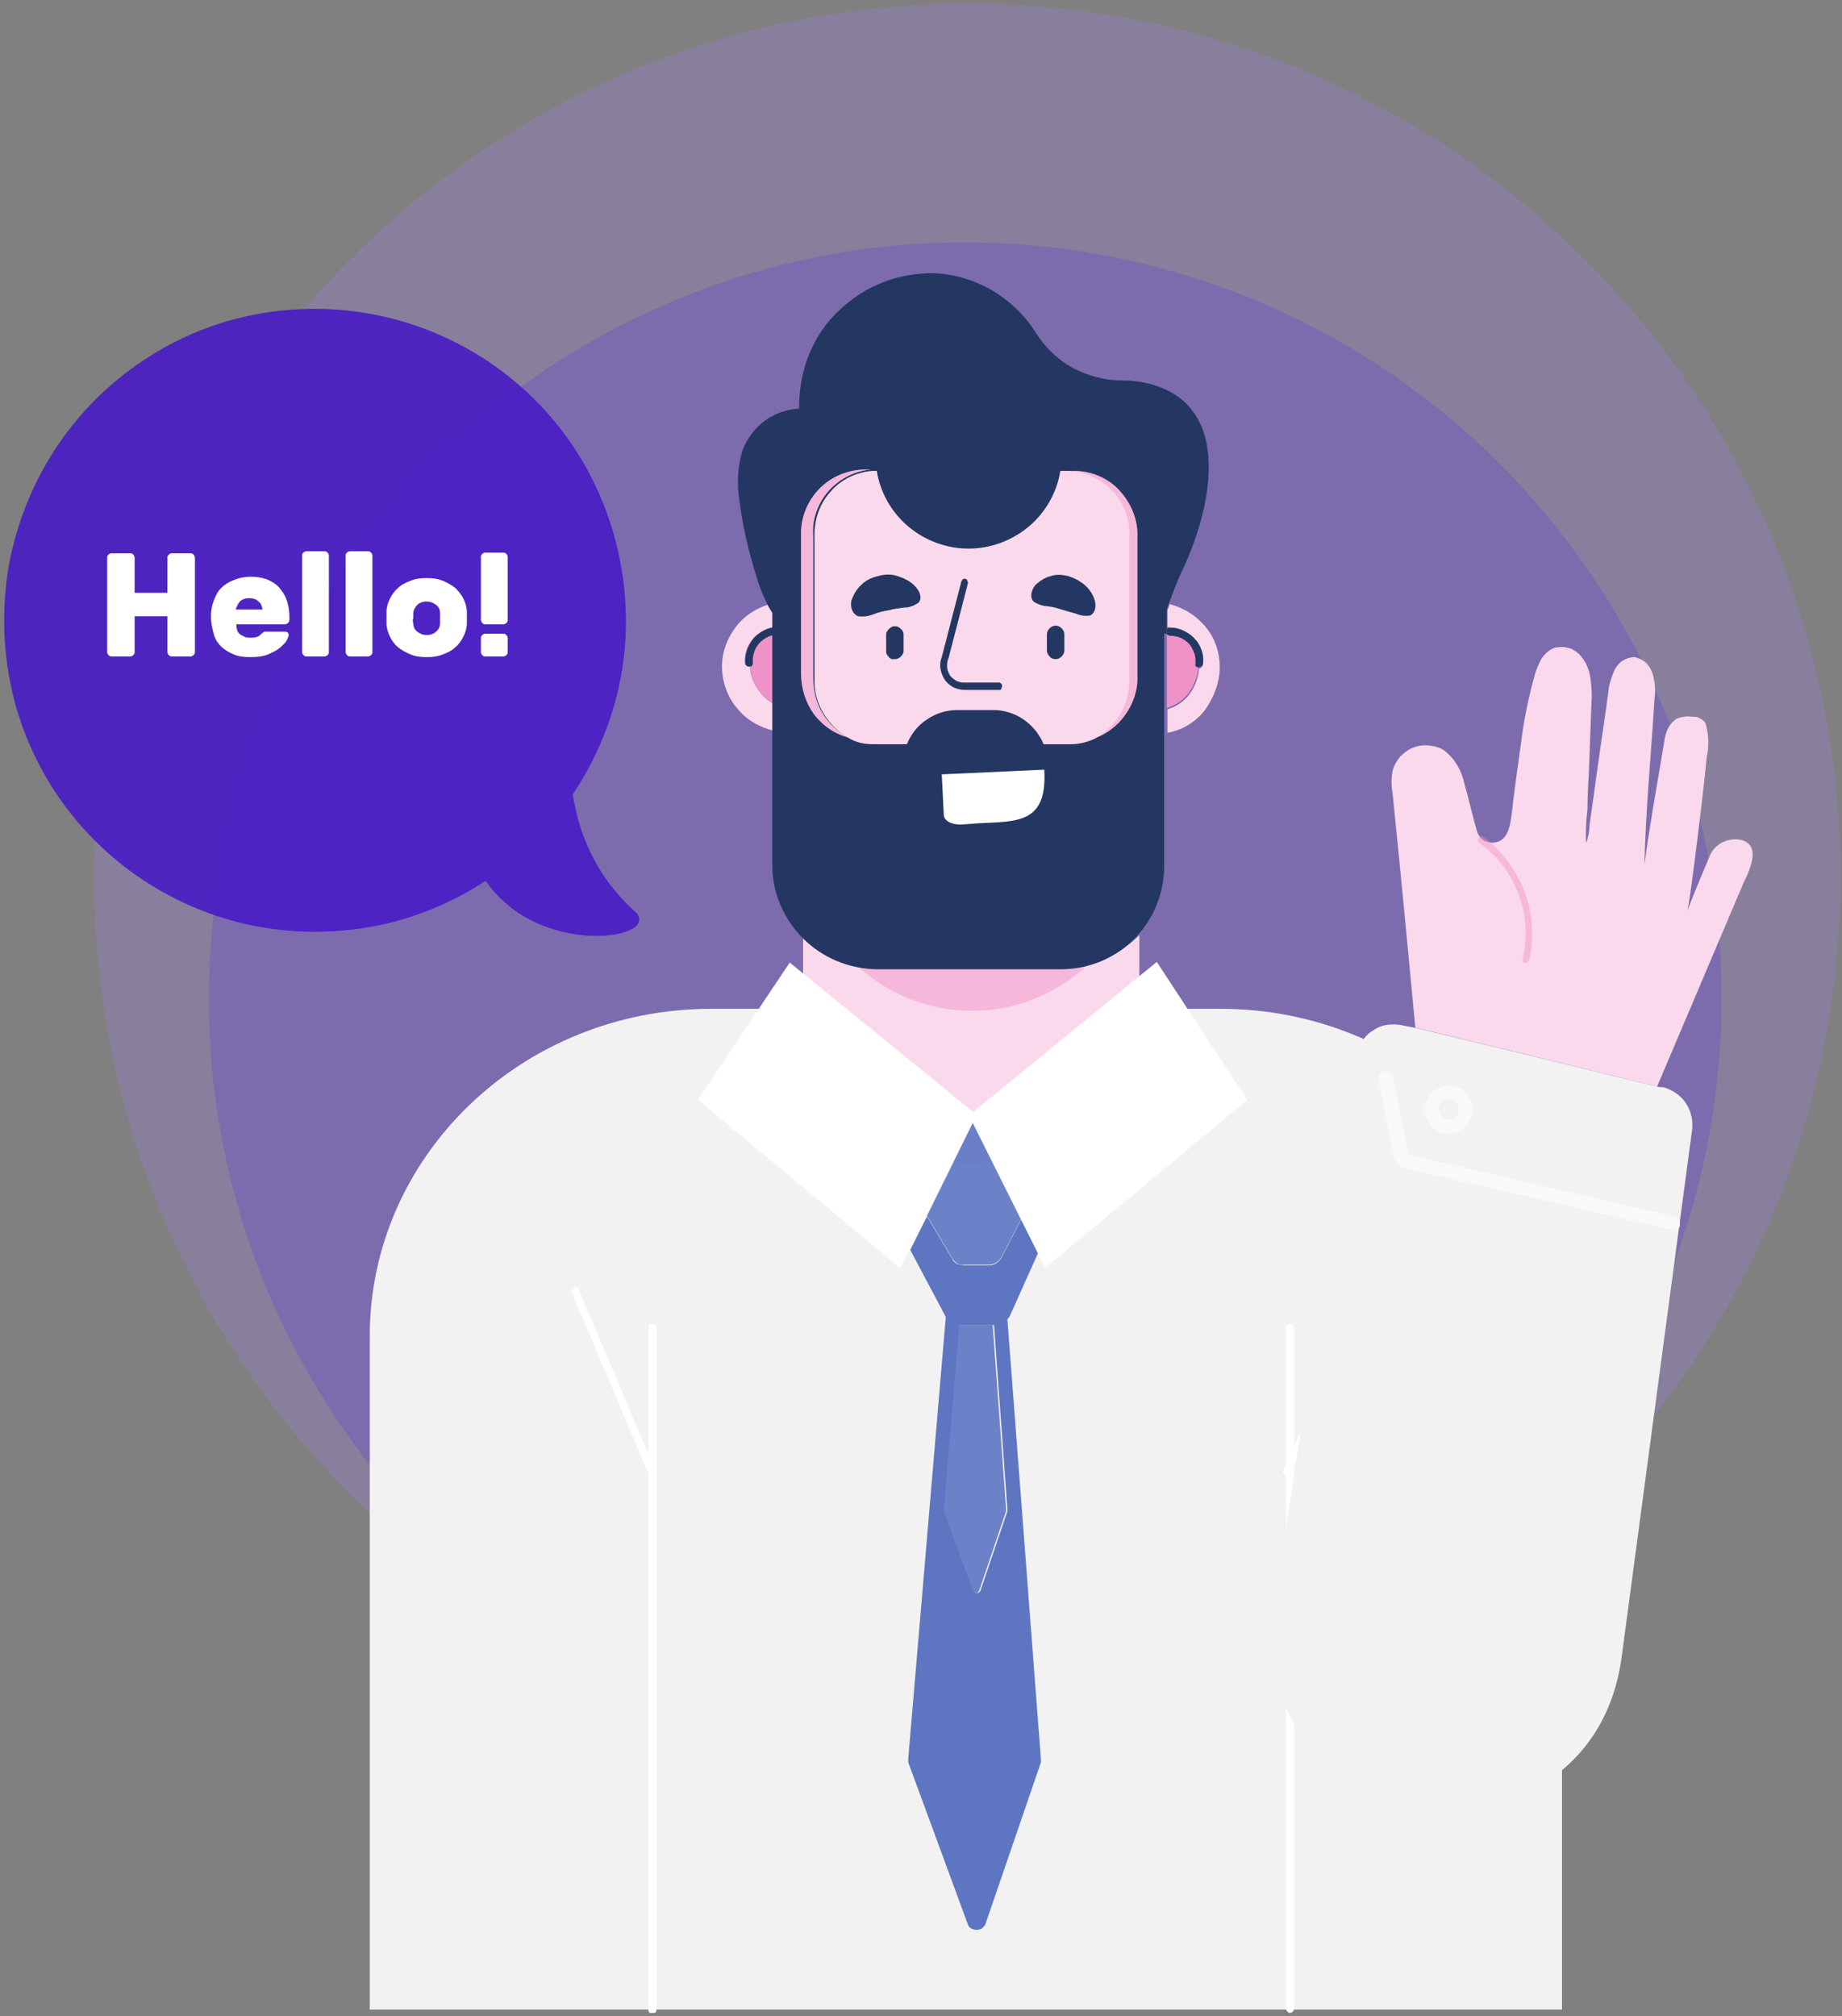 <?xml version="1.0" encoding="utf-8"?>
<!-- Generator: Adobe Illustrator 22.1.0, SVG Export Plug-In . SVG Version: 6.00 Build 0)  -->
<svg version="1.1" id="Слой_1" xmlns="http://www.w3.org/2000/svg" xmlns:xlink="http://www.w3.org/1999/xlink" x="0px" y="0px"
	 viewBox="0 0 275 301" style="enable-background:new 0 0 275 301;" xml:space="preserve">
<rect x="0" y="0" width="275" height="301" fill="#808080" stroke="none"/>
<style type="text/css">
	.st0{clip-path:url(#SVGID_2_);}
	.st1{opacity:0.4;fill:#5933C6;enable-background:new    ;}
	.st2{opacity:0.4;fill:#917DC7;enable-background:new    ;}
	.st3{fill:#F2F2F2;}
	.st4{fill:#FFFFFF;}
	.st5{fill:#F9D9EB;}
	.st6{opacity:0.46;fill:#EF92C7;enable-background:new    ;}
	.st7{fill:#EF92C7;}
	.st8{fill:#243762;}
	.st9{opacity:0.89;fill:#4C65BA;enable-background:new    ;}
	.st10{opacity:0.13;fill:#C5D9FF;enable-background:new    ;}
	.st11{fill:#F9F9F9;}
	.st12{opacity:0.89;fill:#471AC5;enable-background:new    ;}
</style>
<g>
	<defs>
		<rect id="SVGID_1_" x="0.5" y="0.5" width="274.2" height="300"/>
	</defs>
	<clipPath id="SVGID_2_">
		<use xlink:href="#SVGID_1_"  style="overflow:visible;"/>
	</clipPath>
	<g class="st0">
		<path class="st1" d="M255.6,166.9c9.8-61.6-32.1-119.4-93.7-129.3c-61.6-9.8-119.4,32.1-129.3,93.7
			c-9.8,61.6,32.1,119.4,93.7,129.3C187.9,270.3,245.8,228.4,255.6,166.9z"/>
		<path class="st2" d="M236.6,223c50.9-50.9,50.9-133.4,0-184.3c-50.9-50.9-133.4-50.9-184.3,0C1.3,89.6,1.3,172.1,52.2,223
			C103.1,273.9,185.7,273.9,236.6,223z"/>
		<path class="st3" d="M182.2,150.6h-76c-28.2,0-51,21.9-51,48.9V300h178V199.5C233.2,172.5,210.3,150.6,182.2,150.6z"/>
		<path class="st4" d="M97.4,197.6c-0.1,0-0.3,0.1-0.4,0.1c-0.1,0.1-0.2,0.2-0.2,0.4v19l-10.4-24.6c0-0.1-0.1-0.1-0.1-0.2
			c-0.1-0.1-0.1-0.1-0.2-0.1c-0.1,0-0.1,0-0.2,0c-0.1,0-0.1,0-0.2,0.1c-0.1,0.1-0.2,0.2-0.3,0.3c-0.1,0.1-0.1,0.3,0,0.4l11.4,27
			v80.1c0,0.1,0.1,0.3,0.2,0.4c0.1,0.1,0.2,0.2,0.4,0.2c0.1,0,0.3-0.1,0.4-0.2c0.1-0.1,0.2-0.2,0.2-0.4v-102c0-0.1-0.1-0.3-0.2-0.4
			C97.6,197.7,97.5,197.6,97.4,197.6z"/>
		<path class="st4" d="M203.9,192.2c-0.1,0-0.1,0-0.2-0.1c-0.1,0-0.1,0-0.2,0c-0.1,0-0.1,0.1-0.2,0.1c0,0-0.1,0.1-0.1,0.2l-10,23.6
			v-17.8c0-0.1-0.1-0.3-0.2-0.4c-0.1-0.1-0.2-0.2-0.4-0.2s-0.3,0.1-0.4,0.2c-0.1,0.1-0.2,0.2-0.2,0.4v20.3l-0.4,1
			c-0.1,0.1-0.1,0.3,0,0.4c0.1,0.1,0.2,0.2,0.3,0.3h0.1v79.7c0,0.1,0.1,0.3,0.2,0.4c0.1,0.1,0.2,0.2,0.4,0.2s0.3-0.1,0.4-0.2
			c0.1-0.1,0.2-0.2,0.2-0.4v-81.1l11-25.9c0-0.1,0-0.1,0.1-0.2c0-0.1,0-0.1,0-0.2c0-0.1-0.1-0.1-0.1-0.2
			C204,192.2,204,192.2,203.9,192.2z"/>
		<path class="st5" d="M162.2,144.1c-1.1,0.2-2.2,0.4-3.3,0.4h-27.7c-1.1,0-2.2-0.1-3.3-0.4c-3.1-0.7-5.8-2.2-8-4.5v9.7
			c0.2,6.5,2.9,12.7,7.6,17.3c4.7,4.5,11,7.1,17.5,7.1c6.5,0,12.8-2.5,17.5-7.1c4.7-4.5,7.4-10.7,7.6-17.3v-9.7
			C167.9,141.8,165.2,143.4,162.2,144.1z"/>
		<path class="st6" d="M131.2,144.5c-1.1,0-2.2-0.1-3.3-0.4c4.7,4.4,10.8,6.8,17.2,6.8s12.5-2.4,17.2-6.8c-1.1,0.2-2.2,0.4-3.3,0.4
			H131.2z"/>
		<path class="st5" d="M112,99.5c0,0,0,0-0.2,0c-0.1,0-0.3-0.1-0.4-0.1c-0.1-0.1-0.2-0.2-0.2-0.4c-0.1-1.3,0.3-2.5,1.1-3.5
			c0.8-1,2-1.6,3.2-1.8v-2.5c-0.2-0.3-0.4-0.7-0.6-1c-2.1,0.6-4,1.9-5.2,3.6c-1.3,1.8-2,3.9-1.9,6.1c0.1,2.2,0.9,4.3,2.3,5.9
			c1.4,1.7,3.3,2.8,5.5,3.3v-4c-1-0.5-1.9-1.3-2.5-2.3C112.4,101.8,112,100.7,112,99.5z"/>
		<path class="st5" d="M182.1,99.6c0-2.2-0.7-4.3-2.1-6s-3.3-2.9-5.4-3.4c0,0.3-0.2,0.6-0.3,0.9v2.5c0.2,0.1,0.4,0.2,0.6,0.3
			c0.7,0,1.3,0.2,1.9,0.5c0.6,0.3,1.1,0.7,1.6,1.2c0.4,0.5,0.8,1.1,1,1.7c0.2,0.6,0.3,1.3,0.2,1.9c0,0.1-0.1,0.3-0.2,0.4
			c-0.1,0.1-0.2,0.2-0.4,0.2c-0.1,1.4-0.6,2.7-1.4,3.8c-0.8,1.1-2,1.9-3.3,2.3v3.5c2.2-0.4,4.2-1.6,5.6-3.4
			C181.3,104,182.1,101.8,182.1,99.6z"/>
		<path class="st7" d="M178.5,99c0-0.5,0-1.1-0.2-1.6c-0.2-0.5-0.5-1-0.8-1.4c-0.4-0.4-0.8-0.7-1.3-0.9c-0.5-0.2-1-0.3-1.6-0.3
			c-0.1,0-0.3-0.1-0.4-0.2v11.1c1.3-0.4,2.5-1.2,3.3-2.3c0.8-1.1,1.3-2.4,1.4-3.8c-0.1,0-0.1,0-0.2,0c-0.1,0-0.1-0.1-0.2-0.1
			c0,0-0.1-0.1-0.1-0.2S178.5,99.1,178.5,99z"/>
		<path class="st7" d="M112.3,99c0,0.1,0,0.2-0.1,0.3c-0.1,0.1-0.1,0.1-0.2,0.2c0.1,1.2,0.4,2.3,1.1,3.3c0.6,1,1.6,1.8,2.6,2.3V94.8
			c-1,0.1-1.9,0.7-2.6,1.5C112.5,97,112.2,98,112.3,99z"/>
		<path class="st6" d="M174.6,93.7h0.3c-0.2-0.1-0.4-0.2-0.6-0.3v0.5C174.3,93.8,174.4,93.7,174.6,93.7z"/>
		<path class="st8" d="M174.2,93.9v0.8c0.1,0.1,0.2,0.1,0.4,0.2c0.5,0,1.1,0.1,1.6,0.3c0.5,0.2,0.9,0.5,1.3,0.9
			c0.4,0.4,0.6,0.9,0.8,1.4c0.2,0.5,0.2,1.1,0.2,1.6c0,0.1,0,0.1,0,0.2c0,0.1,0.1,0.1,0.1,0.2c0,0,0.1,0.1,0.2,0.1
			c0.1,0,0.1,0,0.2,0c0.1,0,0.3-0.1,0.4-0.2c0.1-0.1,0.2-0.2,0.2-0.4c0.1-0.7,0-1.3-0.2-1.9c-0.2-0.6-0.5-1.2-1-1.7
			c-0.4-0.5-1-0.9-1.6-1.2c-0.6-0.3-1.2-0.5-1.9-0.5h-0.3C174.4,93.7,174.3,93.8,174.2,93.9z"/>
		<path class="st8" d="M111.3,99c0,0.1,0.1,0.3,0.2,0.4c0.1,0.1,0.2,0.1,0.4,0.1c0,0,0,0,0.2,0c0.1,0,0.2-0.1,0.2-0.2
			c0.1-0.1,0.1-0.2,0.1-0.3c-0.1-1,0.2-2,0.8-2.8c0.6-0.8,1.5-1.3,2.6-1.5v-1.1c-1.3,0.1-2.5,0.8-3.3,1.7
			C111.6,96.5,111.2,97.8,111.3,99z"/>
		<path class="st8" d="M174.2,94.6V91c0.1-0.3,0.2-0.6,0.3-0.9c0.6-1.6,1.2-3.2,1.8-4.5c5-10.3,8.2-26.7-6.8-28.7
			c-0.7-0.1-1.3-0.1-2-0.1c-2.6,0-5.1-0.7-7.4-1.9c-2.3-1.3-4.1-3.1-5.5-5.3c-1.7-2.7-4.1-4.9-6.9-6.5c-2.8-1.5-6-2.4-9.2-2.3
			c-2.6,0.1-5.1,0.6-7.5,1.7c-2.4,1-4.5,2.6-6.3,4.4s-3.2,4.1-4.1,6.5c-0.9,2.4-1.3,5-1.3,7.6c-1.8,0.1-3.6,0.7-5.1,1.8
			c-1.5,1.1-2.6,2.6-3.3,4.3c-0.8,2.5-0.9,5.1-0.5,7.7c0.5,3.9,1.4,7.7,2.6,11.5c0.4,1.4,1,2.8,1.7,4.2c0.2,0.3,0.4,0.7,0.6,1v37.7
			c0,4.1,1.7,8,4.6,10.9c2.9,2.9,6.8,4.5,10.9,4.6h27.6c4.1,0,8-1.6,10.9-4.5c2.9-2.9,4.5-6.8,4.5-10.9V94.6L174.2,94.6z"/>
		<path class="st5" d="M121.4,101v-21c-0.2-2.4,0.7-4.9,2.3-6.7c1.6-1.8,3.9-3,6.3-3.2h-1.1c-2.5,0.1-4.9,1.1-6.7,3
			c-1.7,1.8-2.7,4.3-2.6,6.8v20.7c0,2.2,0.7,4.3,1.9,6c1.3,1.7,3.1,3,5.2,3.5c-1.7-0.9-3.1-2.2-4-3.8
			C121.8,104.8,121.4,102.9,121.4,101z"/>
		<path class="st5" d="M160.7,70.3h-1c2.4,0.2,4.7,1.3,6.3,3.2c1.6,1.8,2.4,4.3,2.3,6.7v21c0.1,1.8-0.4,3.7-1.3,5.3
			c-0.9,1.6-2.3,2.9-3.9,3.8c2-0.6,3.7-1.9,4.9-3.6c1.2-1.7,1.9-3.7,1.8-5.8V80.1c0.1-2.5-0.9-4.9-2.6-6.8
			C165.6,71.5,163.2,70.4,160.7,70.3z"/>
		<path class="st6" d="M121.4,101v-21c-0.2-2.4,0.7-4.9,2.3-6.7c1.6-1.8,3.9-3,6.3-3.2h-1.1c-2.5,0.1-4.9,1.1-6.7,3
			c-1.7,1.8-2.7,4.3-2.6,6.8v20.7c0,2.2,0.7,4.3,1.9,6c1.3,1.7,3.1,3,5.2,3.5c-1.7-0.9-3.1-2.2-4-3.8
			C121.8,104.8,121.4,102.9,121.4,101z"/>
		<path class="st6" d="M160.7,70.3h-1c2.4,0.2,4.7,1.3,6.3,3.2c1.6,1.8,2.4,4.3,2.3,6.7v21c0.1,1.8-0.4,3.7-1.3,5.3
			c-0.9,1.6-2.3,2.9-3.9,3.8c2-0.6,3.7-1.9,4.9-3.6c1.2-1.7,1.9-3.7,1.8-5.8V80.1c0.1-2.5-0.9-4.9-2.6-6.8
			C165.6,71.5,163.2,70.4,160.7,70.3z"/>
		<path class="st5" d="M159.7,70.3h-1.4c-0.5,3.2-2.2,6.2-4.7,8.3c-2.5,2.1-5.7,3.3-9,3.3c-3.3,0-6.5-1.2-9-3.3
			c-2.5-2.1-4.2-5.1-4.7-8.3h-0.7c-2.4,0.2-4.7,1.3-6.3,3.2c-1.6,1.8-2.4,4.3-2.3,6.7v21c-0.1,1.9,0.4,3.8,1.4,5.4
			c1,1.6,2.4,2.9,4.1,3.8c1,0.5,2.1,0.7,3.2,0.7h5.1c0.6-1.5,1.6-2.8,3-3.7c1.3-0.9,2.9-1.4,4.5-1.4h5.4c1.6,0,3.2,0.5,4.5,1.4
			c1.3,0.9,2.4,2.2,3,3.7h4.1c1.2,0,2.4-0.3,3.5-0.8c1.6-0.9,3-2.2,3.9-3.8c0.9-1.6,1.4-3.4,1.3-5.3v-21c0.1-1.2-0.1-2.5-0.5-3.6
			c-0.4-1.2-1-2.2-1.8-3.1c-0.8-0.9-1.8-1.7-2.9-2.2C162.2,70.7,161,70.4,159.7,70.3z"/>
		<path class="st8" d="M157.6,98.4c0.3,0,0.6-0.1,0.9-0.4c0.2-0.2,0.4-0.5,0.4-0.9v-2.4c0-0.3-0.1-0.6-0.4-0.9
			c-0.2-0.2-0.5-0.4-0.9-0.4c-0.3,0-0.6,0.1-0.9,0.4c-0.2,0.2-0.4,0.5-0.4,0.9v2.4c0,0.3,0.1,0.6,0.4,0.9
			C156.9,98.3,157.3,98.4,157.6,98.4z"/>
		<path class="st8" d="M133.6,98.4c0.3,0,0.6-0.1,0.9-0.4c0.2-0.2,0.4-0.5,0.4-0.8v-2.4c0-0.2,0-0.3-0.1-0.5
			c-0.1-0.1-0.1-0.3-0.3-0.4c-0.1-0.1-0.2-0.2-0.4-0.3s-0.3-0.1-0.5-0.1c-0.2,0-0.3,0-0.5,0.1c-0.1,0.1-0.3,0.2-0.4,0.3
			c-0.1,0.1-0.2,0.3-0.3,0.4c-0.1,0.1-0.1,0.3-0.1,0.5v2.4c0,0.2,0,0.3,0.1,0.5c0.1,0.1,0.2,0.3,0.3,0.4c0.1,0.1,0.2,0.2,0.4,0.3
			C133.2,98.4,133.4,98.4,133.6,98.4z"/>
		<path class="st8" d="M154.3,89.8c0.6,0.4,1.4,0.7,2.1,0.7c0.8,0.1,1.5,0.3,2.1,0.5c0.6,0.2,1.4,0.4,2.1,0.6
			c0.7,0.3,1.4,0.4,2.1,0.3c0.6-0.2,1.1-1.1,0.7-2.4c-0.3-0.9-0.8-1.6-1.5-2.2c-0.7-0.6-1.5-1-2.4-1.3c-0.9-0.2-1.8-0.3-2.6,0
			c-0.9,0.2-1.6,0.7-2.3,1.3C153.8,88.3,153.8,89.3,154.3,89.8z"/>
		<path class="st8" d="M128.1,92c0.8,0.1,1.6,0,2.3-0.3c0.8-0.3,1.6-0.5,2.3-0.6c0.7-0.2,1.5-0.3,2.3-0.4c0.8,0,1.5-0.3,2.1-0.7
			c0.5-0.5,0.5-1.5-0.6-2.6c-0.7-0.7-1.6-1.1-2.5-1.4c-0.9-0.3-1.9-0.3-2.9,0c-0.9,0.2-1.8,0.6-2.5,1.3c-0.7,0.6-1.2,1.5-1.5,2.4
			C126.9,90.9,127.4,91.7,128.1,92z"/>
		<path class="st4" d="M146.2,122.9l-2.8,0.2c-1.4,0-2.5-0.6-2.5-1.5l-0.3-6l15.3-0.7C156.4,123,151.8,122.6,146.2,122.9z"/>
		<path class="st8" d="M149.3,103H144c-0.6,0-1.2-0.2-1.7-0.4c-0.5-0.3-1-0.7-1.3-1.2c-0.3-0.5-0.5-1-0.6-1.6
			c-0.1-0.6,0-1.2,0.2-1.7l2.9-11.2c0-0.1,0-0.1,0.1-0.2c0-0.1,0.1-0.1,0.1-0.2c0.1,0,0.1-0.1,0.2-0.1c0.1,0,0.1,0,0.2,0
			c0.1,0,0.1,0.1,0.2,0.1c0.1,0,0.1,0.1,0.1,0.2c0,0.1,0.1,0.1,0.1,0.2c0,0.1,0,0.1,0,0.2l-2.9,11.2c-0.2,0.4-0.2,0.8-0.2,1.3
			c0,0.4,0.2,0.8,0.4,1.2c0.2,0.3,0.6,0.6,0.9,0.8c0.4,0.2,0.8,0.3,1.2,0.3h5.3c0.1,0,0.2,0.1,0.3,0.2c0.1,0.1,0.1,0.2,0.1,0.3
			s0,0.2-0.1,0.3C149.6,102.9,149.4,102.9,149.3,103z"/>
		<path class="st9" d="M155,187l-2.5-5l-3,5.8c-0.2,0.3-0.5,0.6-0.8,0.8c-0.3,0.2-0.7,0.3-1.1,0.3h-3.7c-0.3,0-0.7-0.1-1-0.2
			c-0.3-0.2-0.6-0.4-0.7-0.7l-3.8-6.4l-2.5,5l5.3,10l-5.6,65.9c0,0.2,0,0.4,0,0.6l8.9,24.2c0.1,0.3,0.3,0.5,0.5,0.6s0.5,0.2,0.8,0.2
			c0.3,0,0.6-0.1,0.8-0.2c0.2-0.2,0.4-0.4,0.5-0.6l8.3-24.2c0-0.2,0-0.4,0-0.5l-5-65.6c0-0.1,0.2-0.3,0.3-0.4L155,187z M150.4,225.3
			c0,0.1,0,0.2,0,0.3l-4,11.8c0,0.1-0.1,0.2-0.2,0.3c-0.1,0.1-0.2,0.1-0.4,0.1c-0.1,0-0.3,0-0.4-0.1c-0.1-0.1-0.2-0.2-0.2-0.3
			l-4.3-11.8c0-0.1,0-0.2,0-0.3l2.3-27.5h0.4h4.8L150.4,225.3z"/>
		<path class="st9" d="M148.2,197.8h-4.8H143l-2.3,27.5c0,0.1,0,0.2,0,0.3l4.3,11.8c0,0.1,0.1,0.2,0.2,0.3c0.1,0.1,0.2,0.1,0.4,0.1
			c0.1,0,0.3,0,0.4-0.1c0.1-0.1,0.2-0.2,0.2-0.3l4-11.8c0-0.1,0-0.2,0-0.3L148.2,197.8L148.2,197.8z"/>
		<path class="st10" d="M148.2,197.8h-4.8H143l-2.3,27.5c0,0.1,0,0.2,0,0.3l4.3,11.8c0,0.1,0.1,0.2,0.2,0.3c0.1,0.1,0.2,0.1,0.4,0.1
			c0.1,0,0.3,0,0.4-0.1c0.1-0.1,0.2-0.2,0.2-0.3l4-11.8c0-0.1,0-0.2,0-0.3L148.2,197.8L148.2,197.8z"/>
		<path class="st9" d="M138.4,181.5l3.8,6.4c0.2,0.3,0.4,0.5,0.7,0.7c0.3,0.2,0.7,0.3,1,0.2h3.7c0.4,0,0.7-0.1,1.1-0.3
			c0.3-0.2,0.6-0.5,0.8-0.8l3-5.8l-7.2-14.4L138.4,181.5z"/>
		<path class="st10" d="M138.4,181.5l3.8,6.4c0.2,0.3,0.4,0.5,0.7,0.7c0.3,0.2,0.7,0.3,1,0.2h3.7c0.4,0,0.7-0.1,1.1-0.3
			c0.3-0.2,0.6-0.5,0.8-0.8l3-5.8l-7.2-14.4L138.4,181.5z"/>
		<path class="st4" d="M172.7,143.6L145.3,166l-27.4-22.3l-13.7,20.5l30.2,25.1l1.4-2.8l2.5-5l6.9-13.9l7.2,14.4l2.5,5l1.1,2.3
			l30.2-25.1L172.7,143.6z"/>
		<path class="st5" d="M260.7,125.7c-0.5-0.3-1-0.4-1.6-0.4c-0.6,0-1.1,0.1-1.6,0.3c-0.5,0.2-1,0.5-1.4,0.9
			c-0.4,0.4-0.7,0.9-0.9,1.4c-1.1,2.7-2.3,5.4-3.3,8.1c0.4-0.9,2.8-21.1,2.9-23c0.4-1.7,0.3-3.5-0.2-5.1c-0.2-0.3-0.5-0.5-0.9-0.7
			c-0.3-0.2-0.7-0.2-1.1-0.2c-0.8-0.1-1.6,0-2.3,0.3c-0.6,0.4-1.1,1-1.4,1.7c-0.3,0.7-0.4,1.4-0.5,2.1c-1,6-2.1,12-2.9,18
			c0.2-8.3,1-16.4,1.5-24.7c0.2-1.3,0.1-2.6-0.3-3.9c-0.2-0.6-0.6-1.2-1-1.6c-0.5-0.4-1.1-0.7-1.7-0.8c-0.6,0-1.2,0.2-1.7,0.5
			c-0.5,0.3-0.9,0.8-1.2,1.3c-0.5,1.1-0.9,2.3-1,3.5c-0.5,3.8-1.1,7.6-1.6,11.3c-0.3,1.9-0.5,3.8-0.8,5.7l-0.4,2.8
			c0,0.9-0.2,1.8-0.5,2.7c-0.1-1.7,0-3.4,0.2-5.1c0-1.8,0.1-3.6,0.2-5.3l0.4-10.6c0.1-1.3,0-2.6-0.2-3.9c-0.2-1.3-0.8-2.5-1.7-3.4
			c-0.5-0.4-1-0.8-1.7-0.9c-0.6-0.2-1.3-0.1-1.9,0c-0.8,0.3-1.5,0.9-2,1.7c-0.4,0.8-0.8,1.6-1,2.5c-0.9,3.2-1.6,6.6-2,9.9
			c-0.5,3.5-1,7.1-1.4,10.6c-0.2,1.5-0.4,3.5-1.9,4.2c-0.3,0.1-0.6,0.2-1,0.2c-0.3,0-0.7-0.1-1-0.2c-0.3-0.1-0.6-0.3-0.8-0.6
			c-0.2-0.3-0.4-0.5-0.5-0.9c-0.7-2.4-1.2-4.8-1.9-7.2c-0.4-1.9-1.4-3.6-2.9-4.8c-0.7-0.5-1.4-0.7-2.3-0.8c-0.8-0.1-1.6,0-2.4,0.3
			c-0.8,0.3-1.4,0.8-2,1.4c-0.5,0.6-0.9,1.3-1.1,2.1c-0.2,1.1-0.2,2.2,0,3.3c1.2,11.7,2.3,23.3,3.4,35l36.1,8.8l12.9-30.4
			C262.3,127.8,261.8,126.4,260.7,125.7z"/>
		<path class="st6" d="M228,143.6c0.1,0,0.2-0.1,0.2-0.1c0.1-0.1,0.1-0.2,0.1-0.2c0.8-3.4,0.5-7-0.7-10.2s-3.4-6.1-6.2-8.2
			c-0.1-0.1-0.2-0.1-0.4,0c-0.1,0-0.2,0.1-0.3,0.2c0,0.1-0.1,0.1-0.1,0.2c0,0.1,0,0.1,0,0.2c0,0.1,0,0.1,0.1,0.2
			c0,0.1,0.1,0.1,0.1,0.1c2.7,1.9,4.8,4.6,5.9,7.7c1.2,3.1,1.4,6.5,0.6,9.7c0,0.1,0,0.3,0.1,0.4c0.1,0.1,0.2,0.2,0.3,0.2H228z"/>
		<path class="st3" d="M209.5,153.1c-0.8-0.2-1.6-0.2-2.4-0.1c-0.8,0.1-1.5,0.4-2.2,0.9c-0.7,0.4-1.2,1-1.6,1.7
			c-0.4,0.7-0.7,1.4-0.8,2.2l-12.6,84.5v1.7c0,32.7,47.8,35.8,52.2,3.4l10.5-78.6c0.2-1.4-0.1-2.9-0.9-4.1c-0.8-1.2-2-2-3.4-2.4
			h-0.5l-36.2-8.8L209.5,153.1z"/>
		<path class="st11" d="M249.9,183.7c0.2,0,0.4-0.1,0.6-0.3c0.2-0.1,0.3-0.3,0.3-0.5c0-0.1,0-0.3,0-0.4c0-0.1-0.1-0.3-0.1-0.4
			c-0.1-0.1-0.2-0.2-0.3-0.3c-0.1-0.1-0.2-0.1-0.4-0.2l-39.7-9.2l-2.3-11.6c0-0.1-0.1-0.3-0.2-0.4c-0.1-0.1-0.2-0.2-0.3-0.3
			c-0.1-0.1-0.2-0.1-0.4-0.2c-0.1,0-0.3,0-0.4,0c-0.3,0.1-0.5,0.2-0.7,0.4c-0.2,0.2-0.2,0.5-0.2,0.8l2.3,11.6
			c0.1,0.4,0.3,0.8,0.6,1.1s0.7,0.5,1.1,0.6l39.8,9.2C249.7,183.8,249.8,183.7,249.9,183.7z"/>
		<path class="st11" d="M215.5,169.2c-0.9-0.2-1.7-0.8-2.2-1.6c-0.5-0.8-0.7-1.8-0.5-2.7c0.2-0.6,0.5-1.2,0.9-1.7
			c0.5-0.5,1-0.8,1.7-1c0.6-0.2,1.3-0.2,1.9,0c0.6,0.2,1.2,0.5,1.6,1s0.7,1.1,0.9,1.7c0.1,0.6,0.1,1.3-0.2,1.9
			c-0.2,0.6-0.6,1.2-1.1,1.6c-0.5,0.4-1.1,0.7-1.8,0.8C216.4,169.4,216,169.4,215.5,169.2z M214.8,165.3c-0.1,0.4,0,0.8,0.2,1.1
			c0.2,0.3,0.6,0.6,1,0.7c0.4,0.1,0.8,0,1.1-0.2c0.3-0.2,0.6-0.5,0.7-0.9c0.1-0.4,0-0.8-0.2-1.2c-0.2-0.4-0.6-0.6-1-0.7
			c-0.2,0-0.4,0-0.6,0c-0.3,0-0.6,0.2-0.8,0.4C215.1,164.8,214.9,165,214.8,165.3z"/>
		<path class="st12" d="M47,46.1c8.4,0,16.7,2.3,23.9,6.6s13.2,10.6,17.1,18s5.8,15.8,5.4,24.3c-0.4,8.4-3.2,16.6-7.9,23.6
			c0,0.1,0.3,1.6,0.5,2.5c1.3,5.7,4.3,10.9,8.6,14.8c4.2,3.5-8.2,6.3-17.2,0.4c-1.9-1.3-3.6-2.9-4.9-4.8c-6.1,4-13,6.5-20.1,7.3
			c-7.2,0.8-14.5,0-21.3-2.5c-6.8-2.5-12.9-6.5-17.9-11.8c-5-5.3-8.6-11.6-10.7-18.6C0.5,99,0.1,91.7,1.3,84.5
			c1.3-7.1,4.2-13.9,8.5-19.7c4.3-5.8,9.9-10.5,16.4-13.8c6.5-3.3,13.6-4.9,20.9-4.9L47,46.1z"/>
	</g>
</g>
<g>
	<path class="st4" d="M28.5,82.6c0.2,0,0.3,0.1,0.4,0.2c0.1,0.1,0.2,0.3,0.2,0.4v14.2c0,0.2-0.1,0.3-0.2,0.4
		c-0.1,0.1-0.3,0.2-0.4,0.2h-2.9c-0.2,0-0.3-0.1-0.4-0.2c-0.1-0.1-0.2-0.3-0.2-0.4V92h-4.9v5.4c0,0.2-0.1,0.3-0.2,0.4
		c-0.1,0.1-0.3,0.2-0.4,0.2h-2.9c-0.2,0-0.3-0.1-0.4-0.2s-0.2-0.3-0.2-0.4V83.2c0-0.2,0.1-0.3,0.2-0.4c0.1-0.1,0.3-0.2,0.4-0.2h2.9
		c0.2,0,0.3,0.1,0.4,0.2c0.1,0.1,0.2,0.3,0.2,0.4v5.3H25v-5.3c0-0.2,0.1-0.3,0.2-0.4c0.1-0.1,0.3-0.2,0.4-0.2H28.5z"/>
	<path class="st4" d="M35.3,93.5c0,0.3,0.1,0.6,0.2,0.8c0.1,0.2,0.3,0.4,0.5,0.5c0.2,0.1,0.4,0.2,0.6,0.3c0.2,0.1,0.5,0.1,0.7,0.1
		c0.4,0,0.8,0,1-0.1c0.3-0.1,0.5-0.2,0.6-0.4c0.2-0.1,0.3-0.2,0.4-0.3s0.2-0.1,0.4-0.1h2.9c0.3,0,0.5,0.2,0.5,0.5
		c0,0.2-0.1,0.4-0.3,0.8c-0.2,0.4-0.6,0.7-1,1.1c-0.5,0.4-1.1,0.7-1.8,1c-0.7,0.3-1.6,0.4-2.6,0.4c-1,0-1.8-0.1-2.5-0.4
		c-0.7-0.3-1.4-0.7-1.9-1.2c-0.5-0.5-0.9-1.1-1.1-1.9s-0.4-1.6-0.4-2.5c0-0.9,0.1-1.6,0.4-2.4s0.6-1.4,1.1-1.9
		c0.5-0.5,1.1-0.9,1.9-1.2c0.7-0.3,1.6-0.5,2.5-0.5c1.1,0,2,0.2,2.7,0.5c0.8,0.4,1.4,0.8,1.8,1.4c0.5,0.6,0.8,1.2,1,1.9
		c0.2,0.7,0.3,1.4,0.3,2.1v0.6c0,0.2-0.1,0.3-0.2,0.4c-0.1,0.1-0.3,0.2-0.4,0.2H35.3z M37.2,89.3c-0.6,0-1.1,0.2-1.4,0.5
		c-0.3,0.4-0.5,0.8-0.6,1.2h4c-0.1-0.5-0.2-0.9-0.6-1.2C38.3,89.5,37.9,89.3,37.2,89.3z"/>
	<path class="st4" d="M49.1,97.4c0,0.2-0.1,0.3-0.2,0.4c-0.1,0.1-0.3,0.2-0.4,0.2h-2.8c-0.2,0-0.3-0.1-0.4-0.2
		c-0.1-0.1-0.2-0.3-0.2-0.4V82.9c0-0.2,0.1-0.3,0.2-0.4c0.1-0.1,0.3-0.2,0.4-0.2h2.8c0.2,0,0.3,0.1,0.4,0.2c0.1,0.1,0.2,0.3,0.2,0.4
		V97.4z"/>
	<path class="st4" d="M55.6,97.4c0,0.2-0.1,0.3-0.2,0.4c-0.1,0.1-0.3,0.2-0.4,0.2h-2.8c-0.2,0-0.3-0.1-0.4-0.2
		c-0.1-0.1-0.2-0.3-0.2-0.4V82.9c0-0.2,0.1-0.3,0.2-0.4c0.1-0.1,0.3-0.2,0.4-0.2h2.8c0.2,0,0.3,0.1,0.4,0.2c0.1,0.1,0.2,0.3,0.2,0.4
		V97.4z"/>
	<path class="st4" d="M69.7,91.4c0,0.2,0,0.5,0,0.8c0,0.3,0,0.6,0,0.8c0,0.7-0.2,1.4-0.5,2c-0.3,0.6-0.7,1.2-1.2,1.6
		c-0.5,0.5-1.1,0.8-1.9,1.1c-0.7,0.3-1.5,0.4-2.4,0.4s-1.7-0.1-2.4-0.4c-0.7-0.3-1.3-0.6-1.9-1.1s-0.9-1-1.2-1.6
		c-0.3-0.6-0.5-1.3-0.5-2c0-0.2,0-0.5,0-0.8c0-0.3,0-0.6,0-0.8c0-0.7,0.2-1.4,0.5-2c0.3-0.6,0.7-1.2,1.2-1.6
		c0.5-0.5,1.1-0.8,1.9-1.1c0.7-0.3,1.5-0.4,2.4-0.4s1.7,0.1,2.4,0.4s1.3,0.6,1.9,1.1c0.5,0.5,0.9,1,1.2,1.6
		C69.5,90,69.7,90.7,69.7,91.4z M61.7,93c0,0.6,0.2,1,0.6,1.3c0.4,0.3,0.8,0.5,1.4,0.5s1.1-0.2,1.4-0.5c0.4-0.3,0.6-0.8,0.6-1.3
		c0-0.2,0-0.5,0-0.7c0-0.3,0-0.5,0-0.7c0-0.6-0.2-1-0.6-1.3s-0.8-0.5-1.4-0.5s-1.1,0.2-1.4,0.5s-0.6,0.8-0.6,1.3c0,0.2,0,0.5,0,0.7
		C61.6,92.5,61.6,92.8,61.7,93z"/>
	<path class="st4" d="M75.8,92.6c0,0.2-0.1,0.3-0.2,0.4c-0.1,0.1-0.3,0.2-0.4,0.2h-2.8c-0.2,0-0.3-0.1-0.4-0.2
		c-0.1-0.1-0.2-0.3-0.2-0.4v-9.5c0-0.2,0.1-0.3,0.2-0.4c0.1-0.1,0.3-0.2,0.4-0.2h2.8c0.2,0,0.3,0.1,0.4,0.2c0.1,0.1,0.2,0.3,0.2,0.4
		V92.6z M75.8,97.4c0,0.2-0.1,0.3-0.2,0.4c-0.1,0.1-0.3,0.2-0.4,0.2h-2.8c-0.2,0-0.3-0.1-0.4-0.2c-0.1-0.1-0.2-0.3-0.2-0.4v-2.2
		c0-0.2,0.1-0.3,0.2-0.4c0.1-0.1,0.3-0.2,0.4-0.2h2.8c0.2,0,0.3,0.1,0.4,0.2c0.1,0.1,0.2,0.3,0.2,0.4V97.4z"/>
</g>
</svg>
